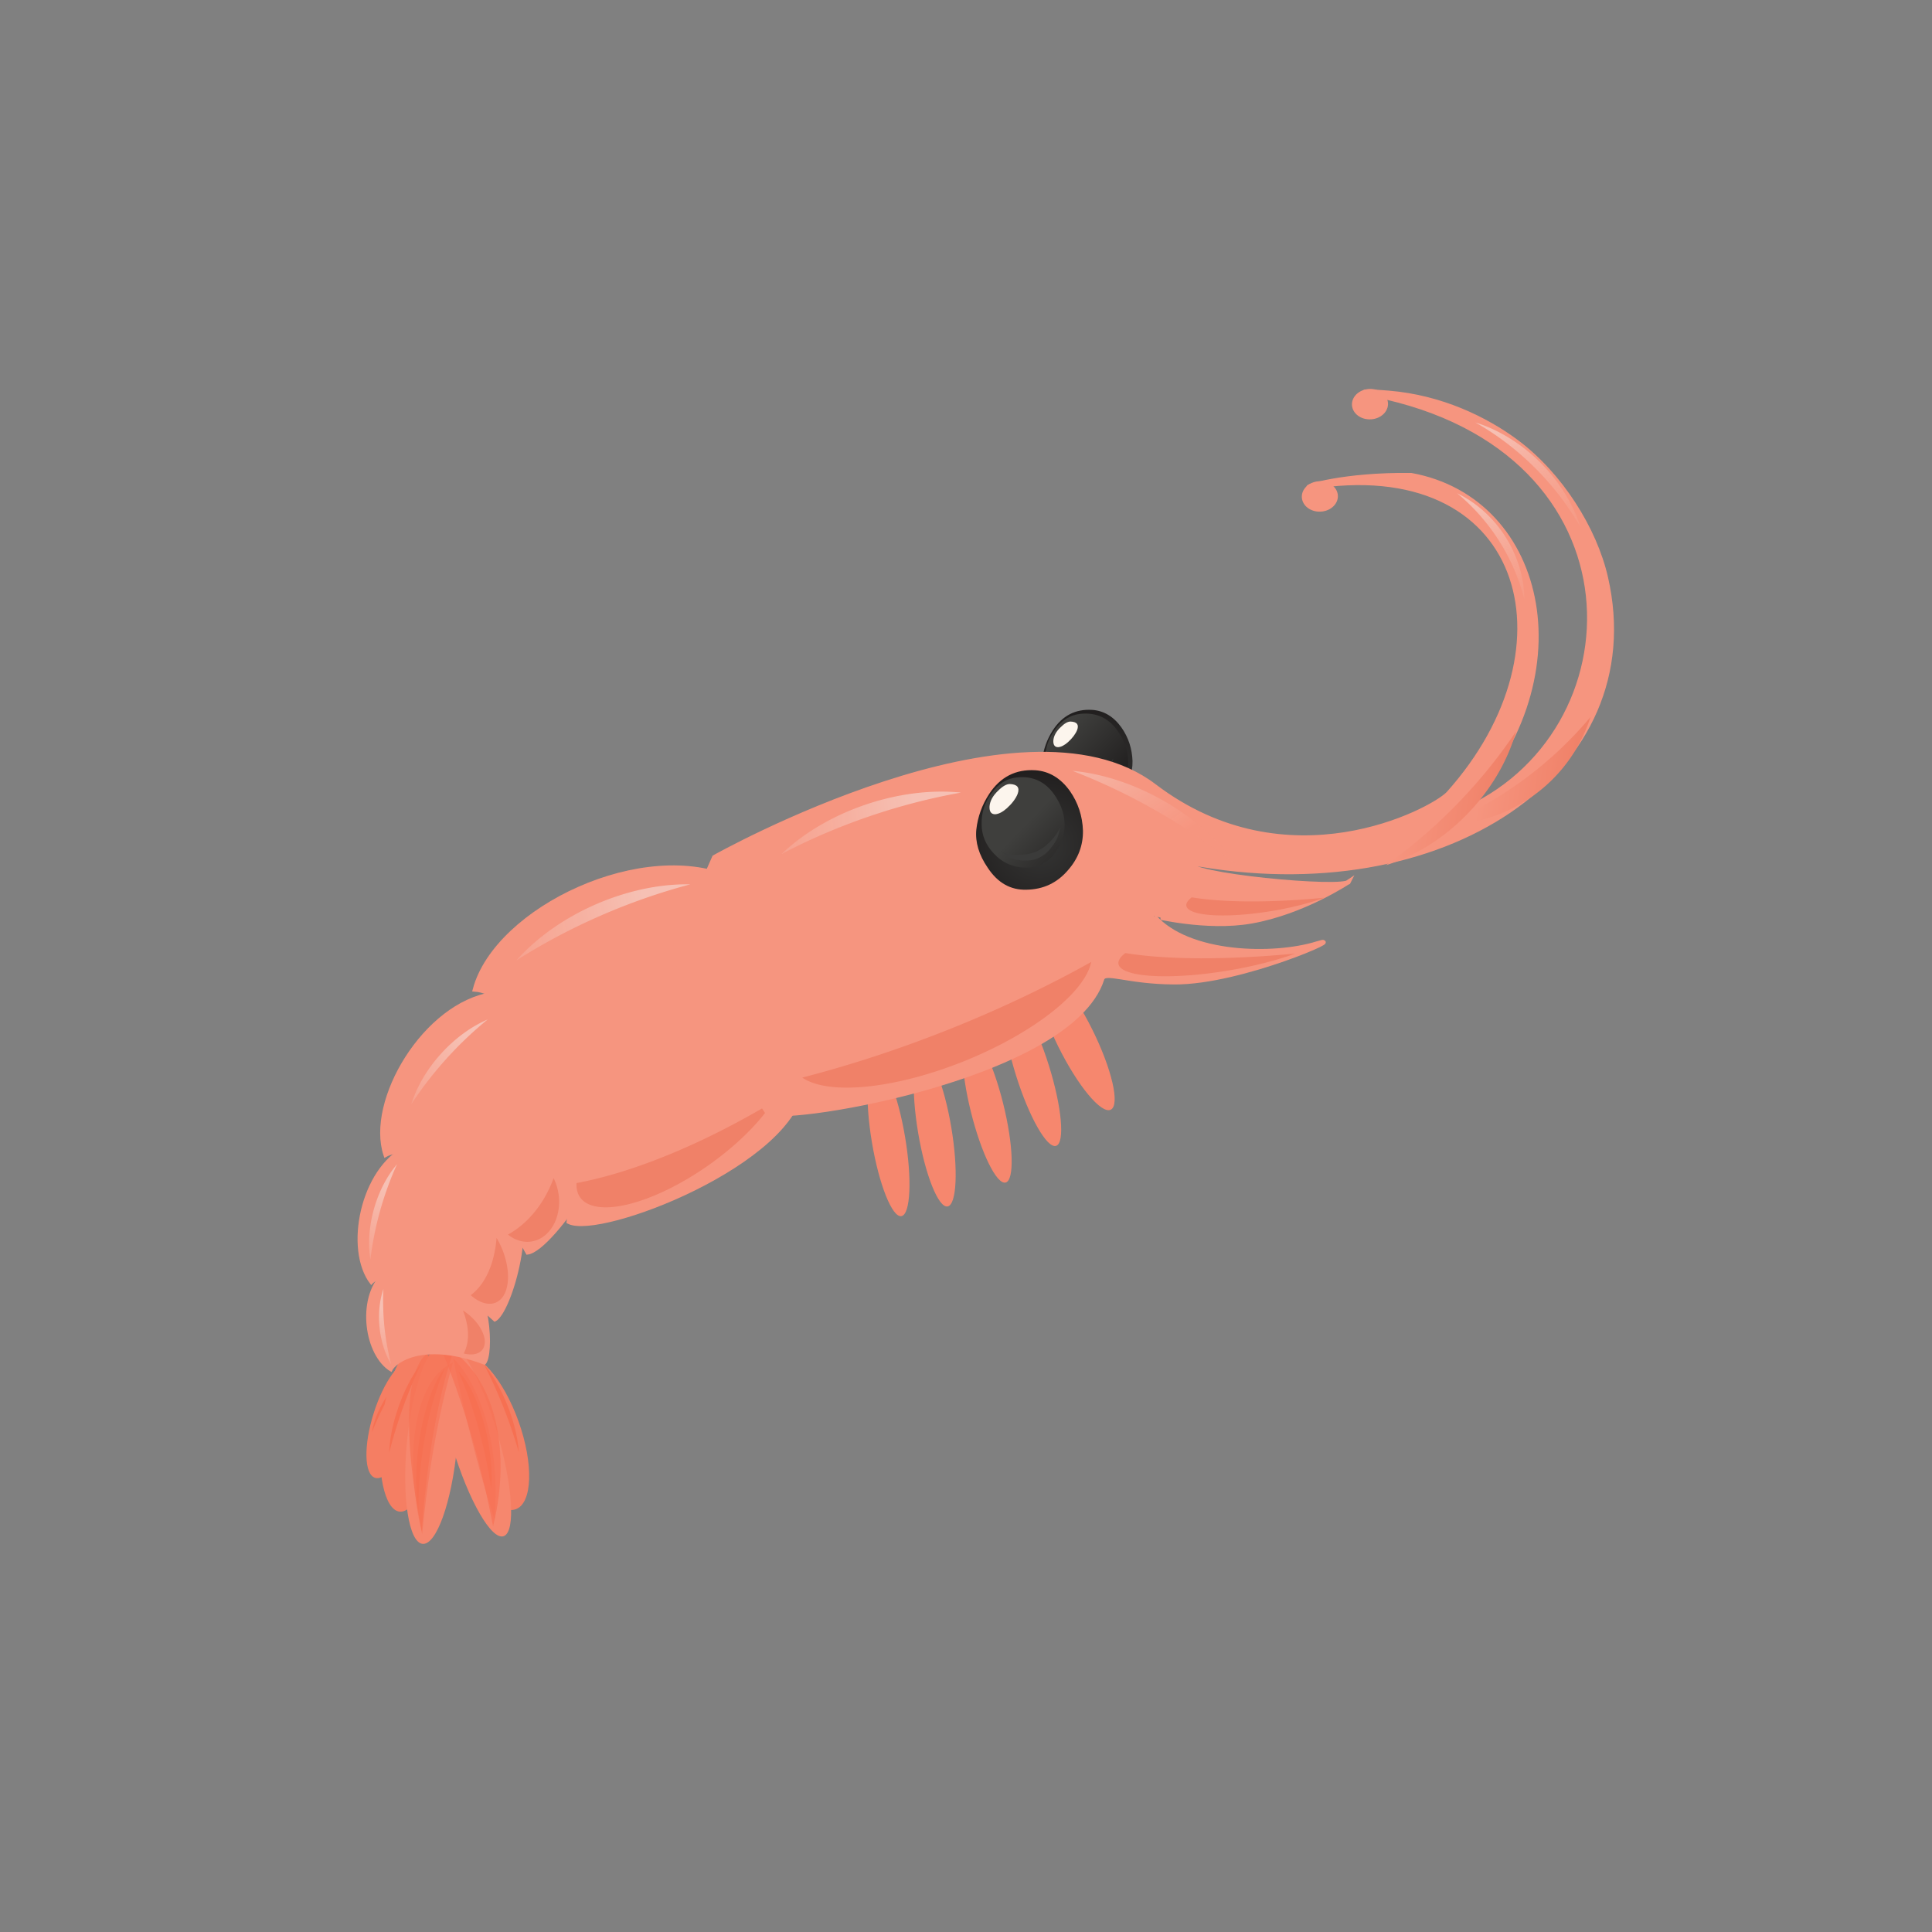 <?xml version="1.0" encoding="utf-8"?>
<svg viewBox="0 0 500 500" xmlns="http://www.w3.org/2000/svg" xmlns:bx="https://boxy-svg.com">
  <rect x="0" y="0" width="500" height="500" fill="#808080" stroke="none"/>
  <defs>
    <radialGradient id="gradient-3" gradientUnits="userSpaceOnUse" cy="-11637" cx="-2676.4" gradientTransform="matrix(.366 -.711 -.755 -.343 -7765.1 -5838.3)" r="13.54">
      <stop id="stop-5" style="stop-color: rgb(53, 53, 52);" offset="0"/>
      <stop id="stop-6" style="stop-color: rgb(28, 25, 25);" offset="1"/>
    </radialGradient>
    <linearGradient id="gradient-4" y2="-7977.2" gradientUnits="userSpaceOnUse" x2="-3379.6" gradientTransform="matrix(.573 -.558 .558 .573 6433.7 2737.3)" y1="-7977.2" x1="-3390.8">
      <stop id="stop-7" style="stop-color: rgb(63, 63, 61);" offset="0"/>
      <stop id="stop-8" style="stop-color: rgb(31, 29, 29);" offset="1"/>
    </linearGradient>
    <radialGradient id="gradient-1" gradientUnits="userSpaceOnUse" cy="-11637" cx="-2676.4" gradientTransform="matrix(.366 -.711 -.755 -.343 -7765.1 -5838.3)" r="13.54">
      <stop id="stop-1" style="stop-color: rgb(53, 53, 52);" offset="0"/>
      <stop id="stop-2" style="stop-color: rgb(28, 25, 25);" offset="1"/>
    </radialGradient>
    <linearGradient id="gradient-2" y2="-7977.2" gradientUnits="userSpaceOnUse" x2="-3379.6" gradientTransform="matrix(0.676, -0.659, 0.659, 0.676, 7584.564, 3218.498)" y1="-7977.2" x1="-3390.8">
      <stop id="stop-3" style="stop-color: rgb(63, 63, 61);" offset="0"/>
      <stop id="stop-4" style="stop-color: rgb(31, 29, 29);" offset="1"/>
    </linearGradient>
    <linearGradient gradientUnits="userSpaceOnUse" x1="1083.596" y1="562.85" x2="1083.596" y2="589.15" id="gradient-13" gradientTransform="matrix(1.064, -0.141, -0.059, 0.857, -25.329, 240.05)">
      <stop offset="0" style="stop-color: rgba(246, 226, 221, 0.56);"/>
      <stop offset="1" style="stop-color: rgba(246, 149, 127, 0.5);"/>
    </linearGradient>
    <linearGradient gradientUnits="userSpaceOnUse" x1="1083.596" y1="562.85" x2="1083.596" y2="589.15" id="gradient-5" gradientTransform="matrix(1.064, -0.141, -0.059, 0.857, -25.329, 240.05)">
      <stop offset="0" style="stop-color: rgba(246, 226, 221, 0.56);"/>
      <stop offset="1" style="stop-color: rgba(246, 149, 127, 0.5);"/>
    </linearGradient>
    <linearGradient gradientUnits="userSpaceOnUse" x1="1083.596" y1="562.85" x2="1083.596" y2="589.15" id="gradient-6" gradientTransform="matrix(1.064, -0.141, -0.059, 0.857, -25.329, 240.05)">
      <stop offset="0" style="stop-color: rgba(246, 226, 221, 0.56);"/>
      <stop offset="1" style="stop-color: rgba(246, 149, 127, 0.5);"/>
    </linearGradient>
    <linearGradient gradientUnits="userSpaceOnUse" x1="1083.596" y1="562.85" x2="1083.596" y2="589.15" id="gradient-7" gradientTransform="matrix(1.064, -0.141, -0.059, 0.857, -25.329, 240.05)">
      <stop offset="0" style="stop-color: rgba(246, 226, 221, 0.56);"/>
      <stop offset="1" style="stop-color: rgba(246, 149, 127, 0.5);"/>
    </linearGradient>
    <linearGradient gradientUnits="userSpaceOnUse" x1="1083.596" y1="562.85" x2="1083.596" y2="589.15" id="gradient-8" gradientTransform="matrix(1.064, -0.141, -0.059, 0.857, -25.329, 240.05)">
      <stop offset="0" style="stop-color: rgba(246, 226, 221, 0.56);"/>
      <stop offset="1" style="stop-color: rgba(246, 149, 127, 0.5);"/>
    </linearGradient>
    <linearGradient gradientUnits="userSpaceOnUse" x1="1083.596" y1="562.85" x2="1083.596" y2="589.15" id="gradient-9" gradientTransform="matrix(-0.982, 0.293, -0.204, -0.649, 2276.545, 634.398)">
      <stop offset="0" style="stop-color: rgba(246, 226, 221, 0.56);"/>
      <stop offset="1" style="stop-color: rgba(246, 149, 127, 0.5);"/>
    </linearGradient>
    <linearGradient gradientUnits="userSpaceOnUse" x1="1083.596" y1="562.85" x2="1083.596" y2="589.15" id="gradient-10" gradientTransform="matrix(0.772, -0.743, 0.159, 0.577, 159.813, 1043.854)">
      <stop offset="0" style="stop-color: rgb(246, 149, 127);"/>
      <stop offset="1" style="stop-color: rgb(240, 129, 104);"/>
    </linearGradient>
    <linearGradient gradientUnits="userSpaceOnUse" x1="1083.596" y1="562.85" x2="1083.596" y2="589.15" id="gradient-11" gradientTransform="matrix(-1.029, 0.316, -0.085, -0.958, 2252.271, 778.467)">
      <stop offset="0" style="stop-color: rgba(246, 226, 221, 0.56);"/>
      <stop offset="1" style="stop-color: rgba(246, 149, 127, 0);"/>
    </linearGradient>
    <linearGradient gradientUnits="userSpaceOnUse" x1="1083.596" y1="562.85" x2="1083.596" y2="589.15" id="gradient-12" gradientTransform="matrix(0.778, -0.737, 0.125, 0.466, 173.794, 1102.725)">
      <stop offset="0" style="stop-color: rgb(246, 149, 127);"/>
      <stop offset="1" style="stop-color: rgb(240, 129, 104);"/>
    </linearGradient>
    <linearGradient gradientUnits="userSpaceOnUse" x1="1083.596" y1="562.85" x2="1083.596" y2="589.15" id="gradient-14" gradientTransform="matrix(-1.029, 0.316, -0.085, -0.958, 2252.271, 778.467)">
      <stop offset="0" style="stop-color: rgba(246, 226, 221, 0.56);"/>
      <stop offset="1" style="stop-color: rgba(246, 149, 127, 0);"/>
    </linearGradient>
  </defs>
  <g transform="matrix(1.163, 0, 0, 1.163, -140.716, 74.191)" style="">
    <title>Tail</title>
    <ellipse style="fill: rgb(245, 126, 99);" cx="194.205" cy="252.788" rx="4.623" ry="13.596" transform="matrix(0.954, 0.301, -0.301, 0.954, 99.369, -47.525)">
      <title>Small left tail</title>
    </ellipse>
    <path style="fill: rgb(246, 112, 82);" transform="matrix(-0.148, -0.079, -0.2, 0.396, 411.606, -50.459)" d="M 285.235 801.756 A 20.187 20.187 0 0 1 285.235 828.244 A 53 53 0 0 0 285.235 801.756 Z" bx:shape="crescent 270 815 20.187 82 0.919 1@16a24ec5"/>
    <ellipse style="fill: rgb(245, 126, 99);" cx="357.481" cy="238.067" rx="7.195" ry="18.235" transform="matrix(0.941, -0.338, 0.338, 0.941, -187.26, 151.701)">
      <title>Med right tail</title>
    </ellipse>
    <path style="fill: rgb(246, 112, 82);" transform="matrix(0.281, -0.111, 0.294, 0.742, -87.213, -323.52)" d="M 285.235 801.756 A 20.187 20.187 0 0 1 285.235 828.244 A 53 53 0 0 0 285.235 801.756 Z" bx:shape="crescent 270 815 20.187 82 0.919 1@16a24ec5"/>
    <ellipse style="fill: rgb(245, 126, 99);" cx="252.585" cy="259.046" rx="6.094" ry="18.446" transform="matrix(0.994, 0.108, -0.108, 0.994, -11.19, -30.52)">
      <title>Med left tail</title>
    </ellipse>
    <path style="fill: rgb(246, 112, 82);" transform="matrix(-0.284, -0.102, -0.269, 0.751, 511.402, -333.406)" d="M 285.235 801.756 A 20.187 20.187 0 0 1 285.235 828.244 A 53 53 0 0 0 285.235 801.756 Z" bx:shape="crescent 270 815 20.187 82 0.919 1@16a24ec5"/>
    <ellipse style="fill: rgb(246, 135, 110);" cx="307.774" cy="245.816" rx="5.244" ry="22.66" transform="matrix(0.935, -0.356, 0.289, 0.96, -132.252, 129.865)">
      <title>Big right tail</title>
    </ellipse>
    <ellipse style="fill: rgb(246, 135, 110);" cx="215.557" cy="259.698" rx="5.592" ry="22.09" transform="matrix(0.996, 0.094, -0.094, 0.996, 26.83, -21.165)">
      <title>Big left tail</title>
    </ellipse>
    <path style="fill: rgba(246, 112, 82, 0.47);" transform="matrix(-0.958, -1.11, -0.258, 1.443, 701.89, -600.913)" d="M 285.235 801.756 A 20.187 20.187 0 0 1 285.235 828.244 A 116.258 116.258 0 0 0 285.235 801.756 Z" bx:shape="crescent 270 815 20.187 82 0.896 1@03312b5b"/>
    <path style="fill: rgb(246, 112, 82);" transform="matrix(-0.298, -0.225, -0.183, 0.985, 450.277, -482.771)" d="M 282.149 798.878 A 20.187 20.187 0 0 1 282.149 831.122 A 29.854 29.854 0 0 0 282.149 798.878 Z" bx:shape="crescent 270 815 20.187 106 0.918 1@13067f6b"/>
    <path style="fill: rgba(246, 112, 82, 0.47);" d="M 286.536 803.421 A 20.187 20.187 0 0 1 286.536 826.579 A 132.277 132.277 0 0 1 286.536 803.421 Z" transform="matrix(0.84, -0.785, 0.395, 1.548, -336.184, -780.304)" bx:shape="crescent 270 815 20.187 70 0.897 1@370699fe"/>
    <path style="fill: rgb(246, 112, 82);" transform="matrix(0.277, -0.251, 0.238, 0.848, -45.749, -365.669)" d="M 283.11 799.65 A 20.187 20.187 0 0 1 283.11 830.35 A 45.112 45.112 0 0 0 283.11 799.65 Z" bx:shape="crescent 270 815 20.187 99 0.891 1@f227287d"/>
    <path style="fill: rgba(246, 112, 82, 0.65);" transform="matrix(-1.147, -2.497, -0.257, 1.488, 754.886, -243.218)" d="M 285.235 801.756 A 20.187 20.187 0 0 1 285.235 828.244 A 116.258 116.258 0 0 0 285.235 801.756 Z" bx:shape="crescent 270 815 20.187 82 0.896 1@03312b5b"/>
    <path style="fill: rgba(246, 112, 82, 0.62);" transform="matrix(1.217, -1.035, 0.453, 1.533, -491.615, -698.613)" d="M 285.235 801.756 A 20.187 20.187 0 0 1 285.235 828.244 A 116.258 116.258 0 0 0 285.235 801.756 Z" bx:shape="crescent 270 815 20.187 82 0.896 1@03312b5b"/>
    <ellipse style="fill: rgb(246, 135, 110);" cx="215.557" cy="259.698" rx="3.738" ry="17.243" transform="matrix(0.986, -0.166, 0.166, 0.986, 73.343, -32.608)">
      <title>Big left tail</title>
    </ellipse>
    <ellipse style="fill: rgb(246, 135, 110);" cx="215.557" cy="259.698" rx="4.232" ry="17.773" transform="matrix(0.896, -0.444, 0.444, 0.896, 51.836, 30.234)">
      <title>Big left tail</title>
    </ellipse>
    <ellipse style="fill: rgb(246, 135, 110);" cx="215.557" cy="259.698" rx="3.706" ry="17.124" transform="matrix(0.971, -0.241, 0.241, 0.971, 68.75, -17.489)">
      <title>Big left tail</title>
    </ellipse>
    <ellipse style="fill: rgb(246, 135, 110);" cx="215.557" cy="259.698" rx="3.821" ry="17.594" transform="matrix(0.954, -0.299, 0.299, 0.954, 67.448, -8.897)">
      <title>Big left tail</title>
    </ellipse>
    <ellipse style="fill: rgb(246, 135, 110);" cx="215.557" cy="259.698" rx="3.738" ry="17.243" transform="matrix(0.986, -0.166, 0.166, 0.986, 63.063, -30.451)">
      <title>Big left tail</title>
    </ellipse>
  </g>
  <g transform="matrix(1.163, 0, 0, 1.163, -141.118, 73.789)" style="">
    <title>Body</title>
    <g transform="matrix(-0.031, -0.346, 0.373, -0.033, 100.363, 379.74)" style="">
      <title>part 4</title>
      <path style="fill: rgb(246, 149, 127); stroke: rgb(246, 149, 127);" d="M 418.43 309.281 C 398.538 299.901 365.561 315.732 360.773 333.581 C 367.784 334.07 384.882 347.413 381.649 385.288 C 388.651 388.789 431.811 372.039 433.597 354.808 L 418.43 309.281 Z" transform="matrix(0.921, 0.389, -0.389, 0.921, 166.167, -127.361)"/>
      <path style="fill: rgb(240, 129, 104);" transform="matrix(-0.653, 1.087, -0.965, -0.064, 1256.557, 14.005)" d="M 361.42 639.756 A 14.649 14.649 0 0 1 361.42 668.244 A 42.8 42.8 0 0 0 361.42 639.756 Z" bx:shape="crescent 358 654 14.649 153 0.7 1@5944d8b7"/>
    </g>
    <g transform="matrix(0.306, -0.392, 0.408, 0.318, 18.943, 327.624)" style="">
      <title>part 3</title>
      <path style="fill: rgb(246, 149, 127); stroke: rgb(246, 149, 127);" d="M 453.675 132.128 C 433.783 122.748 400.806 138.579 396.018 156.428 C 403.029 156.917 420.127 170.26 416.894 208.135 C 423.896 211.636 467.056 194.886 468.842 177.655 L 453.675 132.128 Z"/>
      <path style="fill: rgb(240, 129, 104);" transform="matrix(-0.305, 1.267, -0.96, 0.225, 1170.949, -414.971)" d="M 361.42 639.756 A 14.649 14.649 0 0 1 361.42 668.244 A 42.8 42.8 0 0 0 361.42 639.756 Z" bx:shape="crescent 358 654 14.649 153 0.7 1@5944d8b7"/>
    </g>
    <g transform="matrix(0.811, -0.272, 0.272, 0.811, -3.882, 93.867)" style="">
      <title>part 2</title>
      <path style="fill: rgb(246, 149, 127); stroke: rgb(246, 149, 127);" d="M 244.712 161.541 C 228.718 153.999 202.204 166.728 198.354 181.078 C 203.991 181.472 217.738 192.2 215.139 222.652 C 220.769 225.467 255.47 211.999 256.906 198.145 L 244.712 161.541 Z" transform="matrix(0.966, -0.259, 0.259, 0.966, -41.72, 65.429)"/>
      <path style="fill: rgb(240, 129, 104);" transform="matrix(0.239, 0.67, -0.559, 0.356, 507.601, -261.341)" d="M 361.42 639.756 A 14.649 14.649 0 0 1 361.42 668.244 A 42.8 42.8 0 0 0 361.42 639.756 Z" bx:shape="crescent 358 654 14.649 153 0.7 1@5944d8b7" bx:origin="-0.86 0.208"/>
    </g>
    <g>
      <title>part 1</title>
      <path style="fill: rgb(246, 149, 127); stroke: rgb(246, 149, 127);" d="M 284.705 132.419 C 264.813 123.039 231.836 138.87 227.048 156.719 C 234.059 157.208 251.157 170.551 247.924 208.426 C 254.926 211.927 298.086 195.177 299.872 177.946 L 284.705 132.419 Z"/>
      <path style="fill: rgb(240, 129, 104);" transform="matrix(-0.415, 1.055, -1.534, 0.633, 1424.706, -604.476)" d="M 361.42 639.756 A 14.649 14.649 0 0 1 361.42 668.244 A 42.8 42.8 0 0 0 361.42 639.756 Z" bx:shape="crescent 358 654 14.649 153 0.7 1@5944d8b7"/>
    </g>
  </g>
  <g transform="matrix(1.482, 0, 0, 1.482, -172.157, -278.066)" style="">
    <title>Right Eye</title>
    <g id="g-1" transform="matrix(1.315, 0, 0, -1.315, 253.311, 396.534)">
      <title>white of the eye</title>
      <g id="g-2">
        <g id="g-3">
          <path id="path-1" style="fill-rule: evenodd; fill: url(#gradient-1);" d="m39.742 51.151c-1.789-0.051-3.242 0.774-4.363 2.481-0.984 1.441-1.414 2.867-1.277 4.281 0.16 1.441 0.64 2.773 1.437 4 1.254 1.918 2.988 2.812 5.203 2.68 1.543-0.106 2.84-0.879 3.879-2.321 0.934-1.332 1.426-2.828 1.481-4.48 0.023-1.652-0.536-3.133-1.68-4.438-1.227-1.441-2.789-2.175-4.68-2.203z"/>
        </g>
      </g>
    </g>
    <g id="g-4" transform="matrix(1.315, 0, 0, -1.315, 253.311, 396.534)">
      <title>dark of the eye</title>
      <g id="g-5">
        <g id="g-6">
          <path id="path-2" style="fill-rule: evenodd; fill: url(#gradient-2);" d="M 44.125 61.811 C 44.946 60.645 45.402 59.465 45.495 58.271 C 45.619 56.884 45.259 55.561 44.412 54.303 C 43.434 52.829 42.111 52.086 40.447 52.086 C 38.714 52.086 37.268 52.718 36.102 53.975 C 35.032 55.109 34.497 56.414 34.497 57.894 C 34.47 59.369 34.894 60.709 35.774 61.903 C 36.687 63.226 37.848 63.949 39.268 64.074 C 41.31 64.263 42.932 63.507 44.125 61.811 Z"/>
        </g>
      </g>
    </g>
    <path id="path-5" style="fill-rule:evenodd;fill:#fcf5ed" d="M 303.103 313.633 C 304.229 313.669 304.614 314.162 304.264 315.108 C 303.981 315.811 303.453 316.51 302.682 317.214 C 302.051 317.773 301.475 318.072 300.946 318.107 C 300.355 318.107 300.073 317.717 300.108 316.946 C 300.175 316.14 300.596 315.369 301.367 314.635 C 302.035 313.967 302.615 313.633 303.103 313.633 Z">
      <title>Pupil</title>
    </path>
    <path id="path-6" style="fill-rule: evenodd; fill: rgb(59, 59, 58);" d="M 305.733 324.001 C 307.069 323.79 308.277 323.071 309.366 321.843 C 309.89 321.247 310.296 320.651 310.573 320.055 L 310.363 320.897 C 310.223 321.597 309.802 322.367 309.104 323.209 C 308.153 324.335 307.048 324.91 305.79 324.945 C 304.557 325.017 303.509 324.786 302.631 324.262 L 301.634 323.471 L 302.42 323.893 C 303.226 324.176 304.331 324.211 305.733 324.001 Z">
      <title>Shine</title>
    </path>
  </g>
  <g transform="matrix(1.163, 0, 0, 1.163, -151.441, 78.52)" style="">
    <title>head</title>
    <path style="fill: rgb(246, 149, 127); stroke: rgb(246, 149, 127);" d="M 421.521 40.913 C 420.369 40.913 429.235 38.025 444.242 38.231 C 474.39 43.716 483.27 84.092 454.854 113.24 C 495.332 96.518 497.444 32.393 435.745 20.282 C 432.236 19.593 433.757 19.46 439.252 19.914 C 450.957 20.882 460.884 25.755 467.657 30.791 C 477.433 38.059 485.064 50.179 487.542 61.003 C 497.414 104.123 451.365 135.087 394.796 124.413 C 393.469 127.288 429.499 130.599 430.39 128.668 C 430.39 128.668 420.265 135.462 408.679 137.5 C 398.654 139.264 386.939 136.307 386.979 136.354 C 394.606 145.14 413.722 145.438 423.277 142.463 C 430.946 140.075 406.622 151.135 391.546 151.056 C 380.955 151 376.069 148.388 375.451 150.334 C 368.305 172.848 301.289 183.131 300.781 179.738 L 279.115 146.078 L 289.174 123.252 C 289.174 123.252 357.409 84.82 387.058 107.389 C 416.707 129.957 448.677 112.974 452.476 109.116 C 482.116 76.09 469.427 32.869 421.521 40.913 Z"/>
    <circle style="fill: rgb(246, 149, 127);" cx="414.764" cy="47.08" r="3.518" transform="matrix(1.127, -0.163, 0.176, 0.949, -51.806, 65.885)"/>
    <circle style="fill: rgb(246, 149, 127);" cx="414.764" cy="47.08" r="3.518" transform="matrix(1.127, -0.163, 0.176, 0.949, -40.651, 45.347)"/>
    <path style="fill: rgb(240, 129, 104);" transform="matrix(0.331, 0.826, -2.257, 0.903, 1697.342, -729.684)" d="M 361.42 639.756 A 14.649 14.649 0 0 1 361.42 668.244 A 42.8 42.8 0 0 0 361.42 639.756 Z" bx:shape="crescent 358 654 14.649 153 0.7 1@5944d8b7"/>
    <path style="fill: rgb(240, 129, 104);" transform="matrix(-0.908, 0.455, -1.327, -0.004, 1595.562, -17.207)" d="M 361.42 639.756 A 14.649 14.649 0 0 1 361.42 668.244 A 42.8 42.8 0 0 0 361.42 639.756 Z" bx:shape="crescent 358 654 14.649 153 0.7 1@5944d8b7"/>
    <path style="fill: rgb(240, 129, 104);" transform="matrix(-0.709, 0.355, -1.036, -0.003, 1343.953, 5.868)" d="M 361.42 639.756 A 14.649 14.649 0 0 1 361.42 668.244 A 42.8 42.8 0 0 0 361.42 639.756 Z" bx:shape="crescent 358 654 14.649 153 0.7 1@5944d8b7"/>
  </g>
  <g transform="matrix(1.749, 0, 0, 1.749, -268.803, -345.639)" style="">
    <title>Left Eye</title>
    <g id="g-7" transform="matrix(1.315, 0, 0, -1.315, 253.311, 396.534)">
      <title>white of the eye</title>
      <g id="g-8">
        <g id="g-9">
          <path id="path-3" style="fill-rule: evenodd; fill: url(#gradient-3);" d="m39.742 51.151c-1.789-0.051-3.242 0.774-4.363 2.481-0.984 1.441-1.414 2.867-1.277 4.281 0.16 1.441 0.64 2.773 1.437 4 1.254 1.918 2.988 2.812 5.203 2.68 1.543-0.106 2.84-0.879 3.879-2.321 0.934-1.332 1.426-2.828 1.481-4.48 0.023-1.652-0.536-3.133-1.68-4.438-1.227-1.441-2.789-2.175-4.68-2.203z"/>
        </g>
      </g>
    </g>
    <g id="g-10" transform="matrix(1.315, 0, 0, -1.315, 253.311, 396.534)">
      <title>dark of the eye</title>
      <g id="g-11">
        <g id="g-12">
          <path id="path-4" style="fill-rule: evenodd; fill: url(#gradient-4);" d="m42.859 61.874c0.696-0.988 1.082-1.988 1.161-3 0.105-1.176-0.2-2.297-0.918-3.363-0.829-1.25-1.95-1.879-3.36-1.879-1.469 0-2.695 0.535-3.683 1.601-0.907 0.961-1.36 2.067-1.36 3.321-0.023 1.25 0.336 2.386 1.082 3.398 0.774 1.121 1.758 1.734 2.961 1.84 1.731 0.16 3.106-0.481 4.117-1.918z"/>
        </g>
      </g>
    </g>
    <path id="path898" style="fill-rule:evenodd;fill:#fcf5ed" d="M 303.103 313.633 C 304.229 313.669 304.614 314.162 304.264 315.108 C 303.981 315.811 303.453 316.51 302.682 317.214 C 302.051 317.773 301.475 318.072 300.946 318.107 C 300.355 318.107 300.073 317.717 300.108 316.946 C 300.175 316.14 300.596 315.369 301.367 314.635 C 302.035 313.967 302.615 313.633 303.103 313.633 Z">
      <title>Pupil</title>
    </path>
    <path id="path900" style="fill-rule: evenodd; fill: rgb(59, 59, 58);" d="M 305.733 324.001 C 307.069 323.79 308.277 323.071 309.366 321.843 C 309.89 321.247 310.296 320.651 310.573 320.055 L 310.363 320.897 C 310.223 321.597 309.802 322.367 309.104 323.209 C 308.153 324.335 307.048 324.91 305.79 324.945 C 304.557 325.017 303.509 324.786 302.631 324.262 L 301.634 323.471 L 302.42 323.893 C 303.226 324.176 304.331 324.211 305.733 324.001 Z">
      <title>Shine</title>
    </path>
  </g>
  <path style="fill: url(#gradient-13);" transform="matrix(-0.475, -1.387, -2.223, 0.761, 2020.414, 1277.013)" d="M 1083.114 565.556 A 17.558 17.558 0 0 1 1083.114 586.444 A 43.455 43.455 0 0 0 1083.114 565.556 Z" bx:shape="crescent 1069 576 17.558 73 0.938 1@b95c82e5">
    <title>Shine</title>
  </path>
  <path style="fill: url(#gradient-5);" transform="matrix(-0.587, -1.344, -2.153, 0.941, 2032.066, 1152.388)" d="M 1083.114 565.556 A 17.558 17.558 0 0 1 1083.114 586.444 A 43.455 43.455 0 0 0 1083.114 565.556 Z" bx:shape="crescent 1069 576 17.558 73 0.938 1@b95c82e5">
    <title>Shine</title>
  </path>
  <path style="fill: url(#gradient-6);" transform="matrix(-0.654, -0.59, -0.946, 1.049, 1369.585, 309.605)" d="M 1083.114 565.556 A 17.558 17.558 0 0 1 1083.114 586.444 A 43.455 43.455 0 0 0 1083.114 565.556 Z" bx:shape="crescent 1069 576 17.558 73 0.938 1@b95c82e5">
    <title>Shine</title>
  </path>
  <path style="fill: url(#gradient-7);" transform="matrix(-0.738, -0.206, -0.33, 1.182, 1088.721, -144.066)" d="M 1083.114 565.556 A 17.558 17.558 0 0 1 1083.114 586.444 A 43.455 43.455 0 0 0 1083.114 565.556 Z" bx:shape="crescent 1069 576 17.558 73 0.938 1@b95c82e5">
    <title>Shine</title>
  </path>
  <path style="fill: url(#gradient-8);" transform="matrix(-0.583, 0.06, 0.096, 0.934, 676.392, -259.629)" d="M 1083.114 565.556 A 17.558 17.558 0 0 1 1083.114 586.444 A 43.455 43.455 0 0 0 1083.114 565.556 Z" bx:shape="crescent 1069 576 17.558 73 0.938 1@b95c82e5">
    <title>Shine</title>
  </path>
  <path style="fill: url(#gradient-9);" transform="matrix(0.731, -1.271, -2.036, -1.172, 679.796, 2263.443)" d="M 1083.114 565.556 A 17.558 17.558 0 0 1 1083.114 586.444 A 43.455 43.455 0 0 0 1083.114 565.556 Z" bx:shape="crescent 1069 576 17.558 73 0.938 1@b95c82e5">
    <title>Shine</title>
  </path>
  <path style="fill: url(#gradient-11);" transform="matrix(1.238, -0.786, -0.876, -1.381, -450.959, 1788.439)" d="M 1083.47 566.055 A 17.558 17.558 0 0 1 1083.47 585.945 A 29.077 29.077 0 0 0 1083.47 566.055 Z" bx:shape="crescent 1069 576 17.558 69 0.962 1@56be83e7">
    <title>Shine</title>
  </path>
  <path style="fill: url(#gradient-12);" transform="matrix(1.314, 1.789, 1.815, -1.333, -2075.988, -970.396)" d="M 1083.114 565.556 A 17.558 17.558 0 0 1 1083.114 586.444 A 43.455 43.455 0 0 0 1083.114 565.556 Z" bx:shape="crescent 1069 576 17.558 73 0.938 1@b95c82e5">
    <title>Shine</title>
  </path>
  <path style="fill: url(#gradient-10);" transform="matrix(1.219, 1.186, 1.612, -1.657, -1873.32, -123.528)" d="M 1083.114 565.556 A 17.558 17.558 0 0 1 1083.114 586.444 A 43.455 43.455 0 0 0 1083.114 565.556 Z" bx:shape="crescent 1069 576 17.558 73 0.938 1@b95c82e5">
    <title>Shine</title>
  </path>
  <path style="fill: url(#gradient-14);" transform="matrix(1.035, -1.039, -1.37, -1.365, 63.149, 2034.857)" d="M 1083.47 566.055 A 17.558 17.558 0 0 1 1083.47 585.945 A 29.077 29.077 0 0 0 1083.47 566.055 Z" bx:shape="crescent 1069 576 17.558 69 0.962 1@56be83e7">
    <title>Shine</title>
  </path>
</svg>